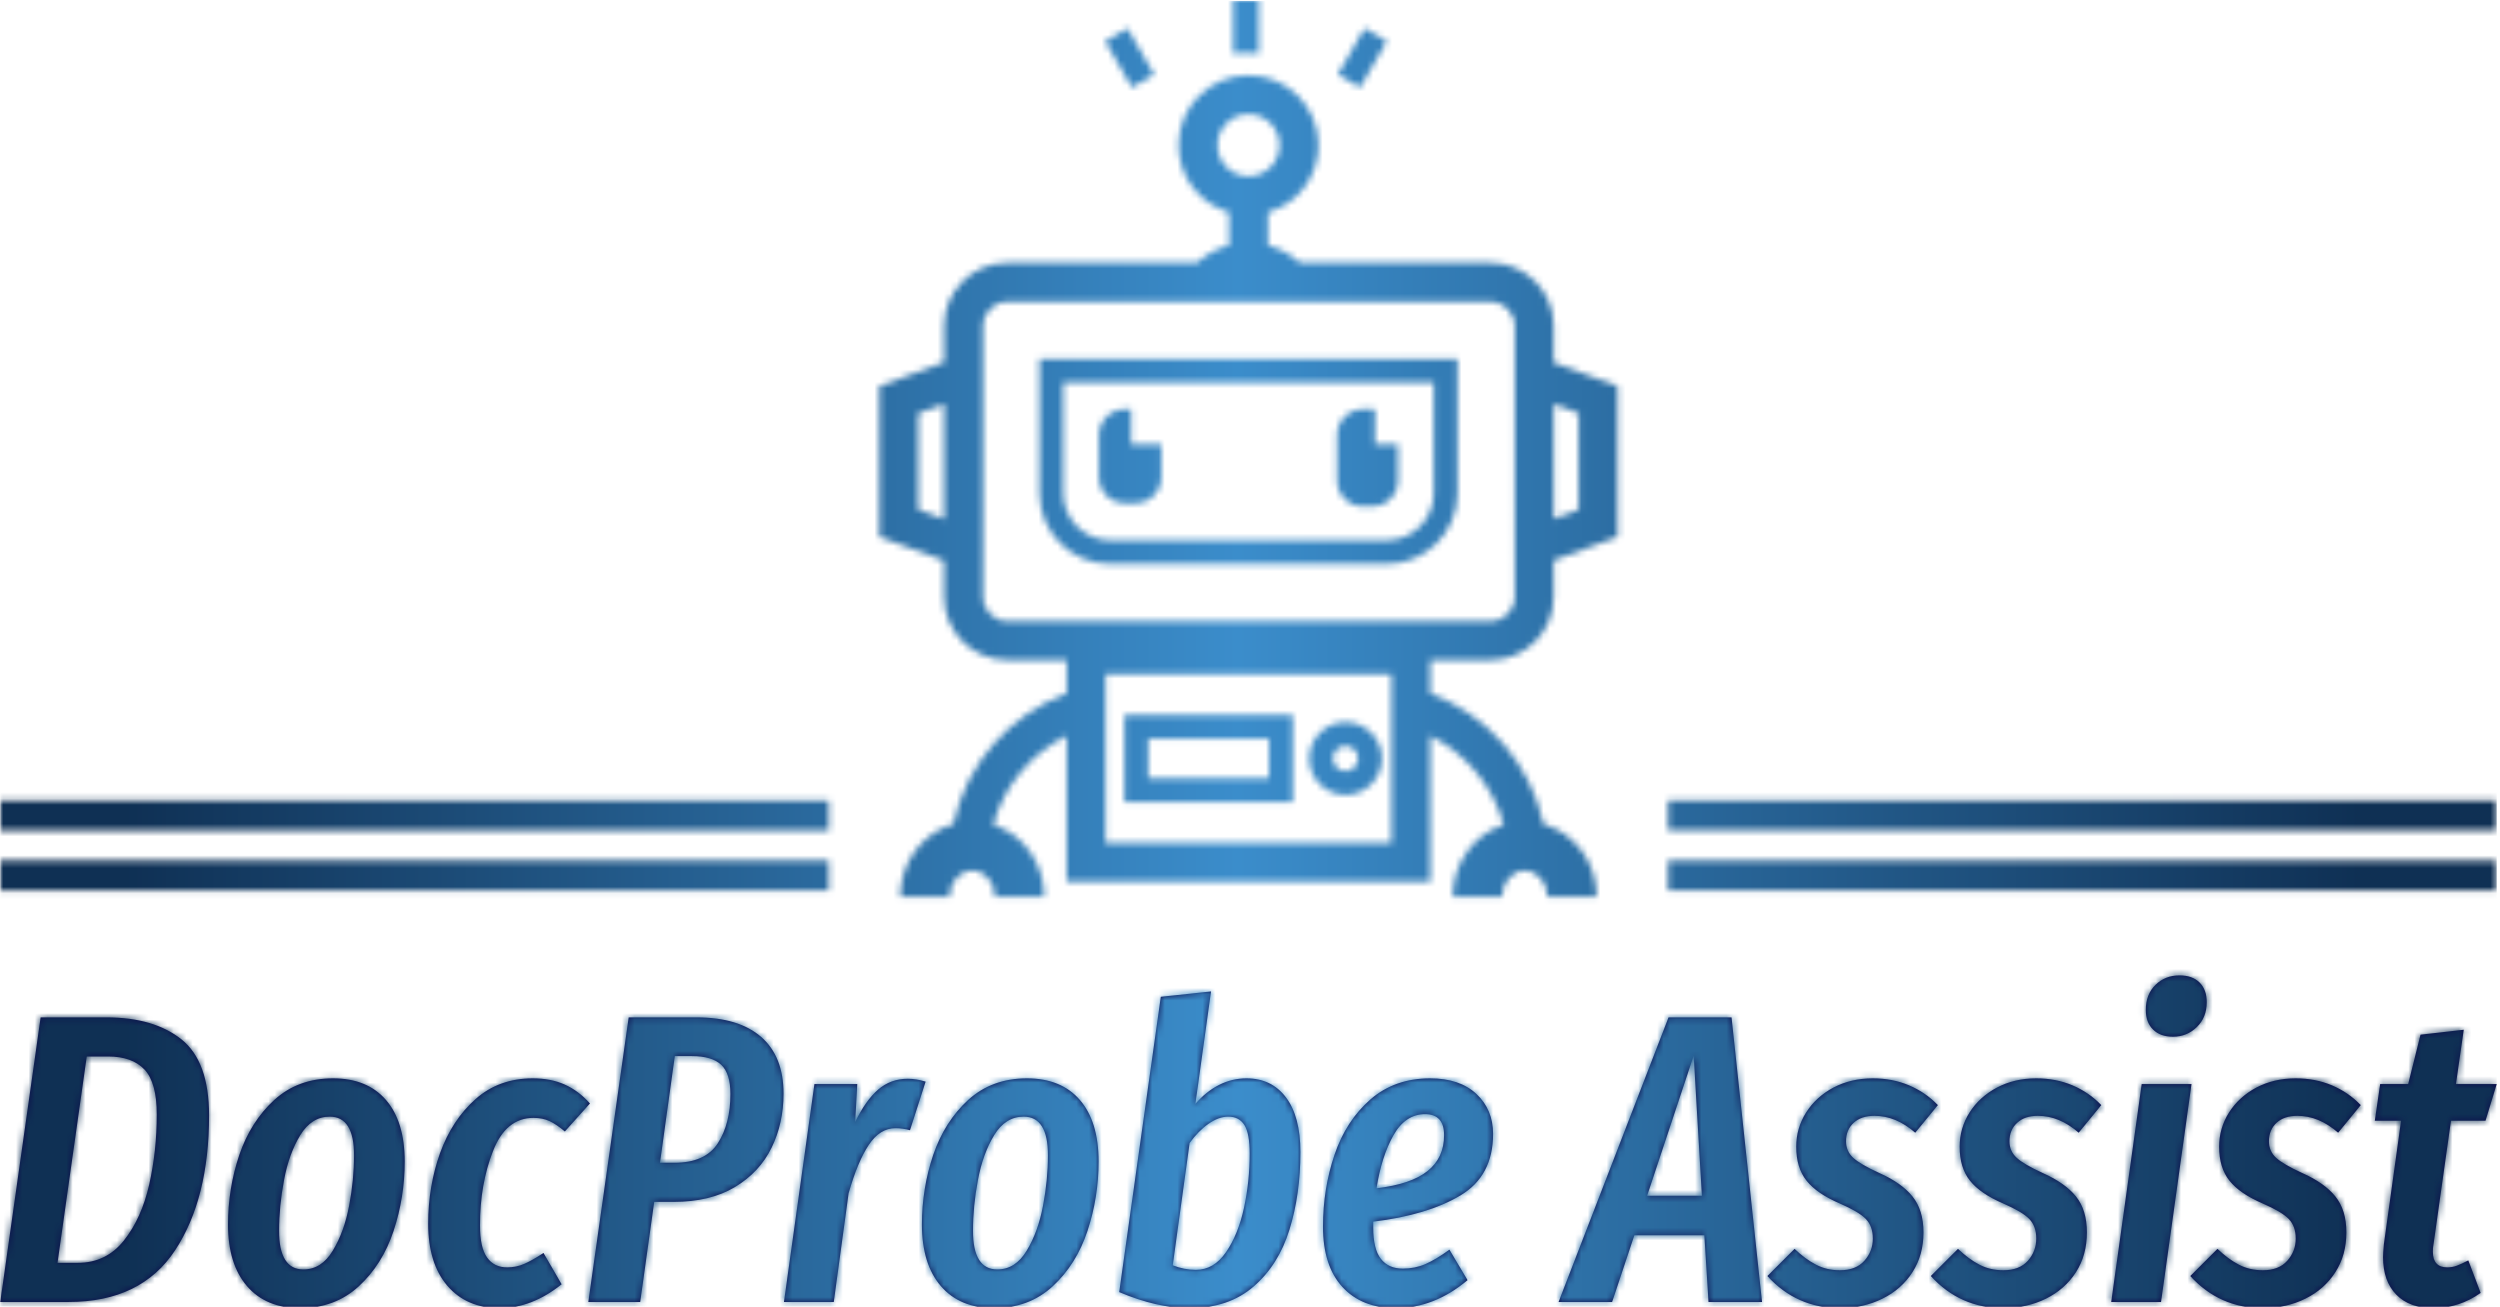 <svg xmlns="http://www.w3.org/2000/svg" version="1.1" xmlns:xlink="http://www.w3.org/1999/xlink" xmlns:svgjs="http://svgjs.dev/svgjs" width="1500" height="784" viewBox="0 0 1500 784"><g transform="matrix(1,0,0,1,-0.909,0.446)"><svg viewBox="0 0 396 207" data-background-color="#ffffff" preserveAspectRatio="xMidYMid meet" height="784" width="1500" xmlns="http://www.w3.org/2000/svg" xmlns:xlink="http://www.w3.org/1999/xlink"><g id="tight-bounds" transform="matrix(1,0,0,1,0.24,-0.118)"><svg viewBox="0 0 395.52 207.236" height="207.236" width="395.52"><g><svg viewBox="0 0 395.52 207.236" height="207.236" width="395.52"><g transform="matrix(1,0,0,1,0,154.517)"><svg viewBox="0 0 395.52 52.719" height="52.719" width="395.52"><g id="textblocktransform"><svg viewBox="0 0 395.52 52.719" height="52.719" width="395.52" id="textblock"><g><svg viewBox="0 0 395.52 52.719" height="52.719" width="395.52"><g transform="matrix(1,0,0,1,0,0)"><svg width="395.52" viewBox="1.1 -39.65 303.07 40.4" height="52.719" data-palette-color="#0c0a4b"><path d="M14-34.55Q19.75-34.55 23.1-31.88 26.45-29.2 26.45-22.65L26.45-22.65Q26.45-12.55 22.33-6.28 18.2 0 9.4 0L9.4 0 1.1 0 6-34.55 14-34.55ZM14.2-29.8L11.6-29.8 8.05-4.75 10.5-4.75Q13.95-4.75 16.1-7.45 18.25-10.15 19.18-14.25 20.1-18.35 20.1-22.75L20.1-22.75Q20.1-26.65 18.6-28.23 17.1-29.8 14.2-29.8L14.2-29.8ZM37.5 0.75Q33.35 0.75 31.05-1.93 28.75-4.6 28.75-9.4L28.75-9.4Q28.75-13.8 30.12-17.85 31.5-21.9 34.37-24.53 37.25-27.15 41.5-27.15L41.5-27.15Q45.65-27.15 47.92-24.53 50.2-21.9 50.2-17.05L50.2-17.05Q50.2-12.7 48.85-8.63 47.5-4.55 44.62-1.9 41.75 0.75 37.5 0.75L37.5 0.75ZM37.9-3.95Q40.1-3.95 41.47-6.23 42.85-8.5 43.45-11.68 44.05-14.85 44.05-17.8L44.05-17.8Q44.05-22.5 41.1-22.5L41.1-22.5Q38.9-22.5 37.52-20.25 36.15-18 35.55-14.8 34.95-11.6 34.95-8.65L34.95-8.65Q34.95-3.95 37.9-3.95L37.9-3.95ZM65.75-27.15Q67.94-27.15 69.62-26.4 71.3-25.65 72.69-24.1L72.69-24.1 69.64-20.7Q68.64-21.55 67.8-21.95 66.94-22.35 65.84-22.35L65.84-22.35Q62.49-22.35 60.92-18.32 59.34-14.3 59.34-9.3L59.34-9.3Q59.34-6.6 60.2-5.4 61.05-4.2 62.64-4.2L62.64-4.2Q63.74-4.2 64.72-4.63 65.69-5.05 67.05-5.95L67.05-5.95 69.25-2.15Q65.64 0.75 61.74 0.75L61.74 0.75Q57.7 0.75 55.37-1.98 53.05-4.7 53.05-9.5L53.05-9.5Q53.05-14.05 54.49-18.07 55.95-22.1 58.8-24.63 61.64-27.15 65.75-27.15L65.75-27.15ZM85.64-34.55Q90.74-34.55 93.47-32.18 96.19-29.8 96.19-25.3L96.19-25.3Q96.19-21.7 94.74-18.73 93.29-15.75 90.29-13.95 87.29-12.15 82.84-12.15L82.84-12.15 80.49-12.15 78.79 0 72.49 0 77.39-34.55 85.64-34.55ZM82.94-16.9Q86.69-16.9 88.22-19.28 89.74-21.65 89.74-25.25L89.74-25.25Q89.74-27.75 88.62-28.8 87.49-29.85 85.04-29.85L85.04-29.85 82.99-29.85 81.19-16.9 82.94-16.9ZM111.29-27.1Q112.29-27.1 113.44-26.75L113.44-26.75 111.54-20.85Q110.64-21.1 109.79-21.1L109.79-21.1Q107.89-21.1 106.54-19.07 105.19-17.05 104.09-13.2L104.09-13.2 102.29 0 96.24 0 99.94-26.45 105.14-26.45 104.89-21.85Q106.14-24.45 107.67-25.78 109.19-27.1 111.29-27.1L111.29-27.1ZM121.74 0.75Q117.59 0.75 115.29-1.93 112.99-4.6 112.99-9.4L112.99-9.4Q112.99-13.8 114.36-17.85 115.74-21.9 118.61-24.53 121.49-27.15 125.74-27.15L125.74-27.15Q129.89-27.15 132.16-24.53 134.44-21.9 134.44-17.05L134.44-17.05Q134.44-12.7 133.09-8.63 131.74-4.55 128.86-1.9 125.99 0.75 121.74 0.75L121.74 0.75ZM122.14-3.95Q124.34-3.95 125.71-6.23 127.09-8.5 127.69-11.68 128.29-14.85 128.29-17.8L128.29-17.8Q128.29-22.5 125.34-22.5L125.34-22.5Q123.14-22.5 121.76-20.25 120.39-18 119.79-14.8 119.19-11.6 119.19-8.65L119.19-8.65Q119.19-3.95 122.14-3.95L122.14-3.95ZM152.39-27.15Q155.44-27.15 157.19-24.83 158.94-22.5 158.94-18.2L158.94-18.2Q158.94-13.05 157.61-8.78 156.29-4.5 153.26-1.88 150.24 0.75 145.49 0.75L145.49 0.75Q141.53 0.75 136.94-1.2L136.94-1.2 141.99-37.05 148.09-37.7 146.19-24.05Q147.49-25.55 149.06-26.35 150.64-27.15 152.39-27.15L152.39-27.15ZM150.19-22.5Q149.03-22.5 147.78-21.63 146.53-20.75 145.49-19.3L145.49-19.3 143.44-4.45Q144.84-3.9 146.24-3.9L146.24-3.9Q148.44-3.9 149.91-6.05 151.39-8.2 152.09-11.43 152.78-14.65 152.78-18L152.78-18Q152.78-20.45 152.14-21.48 151.49-22.5 150.19-22.5L150.19-22.5ZM174.68-27.15Q178.28-27.15 180.31-25.25 182.33-23.35 182.33-20.4L182.33-20.4Q182.33-15.3 178.36-12.93 174.38-10.55 167.78-9.75L167.78-9.75 167.78-9.05Q167.78-6.4 168.71-5.23 169.63-4.05 171.38-4.05L171.38-4.05Q172.83-4.05 174.11-4.6 175.38-5.15 177.03-6.35L177.03-6.35 179.23-2.65Q175.18 0.75 170.53 0.75L170.53 0.75Q166.38 0.75 164.03-1.83 161.68-4.4 161.68-9.15L161.68-9.15Q161.68-13.75 163.08-17.88 164.48-22 167.43-24.58 170.38-27.15 174.68-27.15L174.68-27.15ZM168.18-13.8Q172.38-14.3 174.38-15.9 176.38-17.5 176.38-20.25L176.38-20.25Q176.38-22.8 174.08-22.8L174.08-22.8Q171.68-22.8 170.23-20.23 168.78-17.65 168.18-13.8L168.18-13.8ZM214.98 0L208.48 0 207.98-8.1 199.48-8.1 196.78 0 190.28 0 203.63-34.55 211.28-34.55 214.98 0ZM206.68-29.9L201.03-12.9 207.68-12.9 206.68-29.9ZM228.43-27.15Q230.83-27.15 232.83-26.3 234.83-25.45 236.33-23.9L236.33-23.9 233.58-20.55Q231.23-22.6 228.63-22.6L228.63-22.6Q227.03-22.6 226.1-21.75 225.18-20.9 225.18-19.5L225.18-19.5Q225.18-18.3 226.05-17.5 226.93-16.7 229.23-15.65L229.23-15.65Q231.93-14.45 233.25-12.8 234.58-11.15 234.58-8.45L234.58-8.45Q234.58-5.7 233.25-3.63 231.93-1.55 229.6-0.4 227.28 0.75 224.43 0.75L224.43 0.75Q219.18 0.75 215.63-3.15L215.63-3.15 218.93-6.45Q220.23-5.2 221.53-4.53 222.83-3.85 224.43-3.85L224.43-3.85Q226.38-3.85 227.4-5 228.43-6.15 228.43-7.7L228.43-7.7Q228.43-9.2 227.58-10.08 226.73-10.95 224.43-11.95L224.43-11.95Q221.63-13.15 220.38-14.73 219.13-16.3 219.13-18.85L219.13-18.85Q219.13-21.1 220.33-23 221.53-24.9 223.65-26.03 225.78-27.15 228.43-27.15L228.43-27.15ZM248.27-27.15Q250.67-27.15 252.67-26.3 254.67-25.45 256.17-23.9L256.17-23.9 253.42-20.55Q251.07-22.6 248.47-22.6L248.47-22.6Q246.87-22.6 245.95-21.75 245.02-20.9 245.02-19.5L245.02-19.5Q245.02-18.3 245.9-17.5 246.77-16.7 249.07-15.65L249.07-15.65Q251.77-14.45 253.1-12.8 254.42-11.15 254.42-8.45L254.42-8.45Q254.42-5.7 253.1-3.63 251.77-1.55 249.45-0.4 247.12 0.75 244.27 0.75L244.27 0.75Q239.02 0.75 235.47-3.15L235.47-3.15 238.77-6.45Q240.07-5.2 241.37-4.53 242.67-3.85 244.27-3.85L244.27-3.85Q246.22-3.85 247.25-5 248.27-6.15 248.27-7.7L248.27-7.7Q248.27-9.2 247.42-10.08 246.57-10.95 244.27-11.95L244.27-11.95Q241.47-13.15 240.22-14.73 238.97-16.3 238.97-18.85L238.97-18.85Q238.97-21.1 240.17-23 241.37-24.9 243.5-26.03 245.62-27.15 248.27-27.15L248.27-27.15ZM261.07-26.45L267.12-26.45 263.42 0 257.37 0 261.07-26.45ZM264.87-32.2Q263.32-32.2 262.44-33.08 261.57-33.95 261.57-35.45L261.57-35.45Q261.57-37.35 262.75-38.5 263.92-39.65 265.67-39.65L265.67-39.65Q267.22-39.65 268.1-38.78 268.97-37.9 268.97-36.4L268.97-36.4Q268.97-34.55 267.77-33.38 266.57-32.2 264.87-32.2L264.87-32.2ZM279.77-27.15Q282.17-27.15 284.17-26.3 286.17-25.45 287.67-23.9L287.67-23.9 284.92-20.55Q282.57-22.6 279.97-22.6L279.97-22.6Q278.37-22.6 277.44-21.75 276.52-20.9 276.52-19.5L276.52-19.5Q276.52-18.3 277.39-17.5 278.27-16.7 280.57-15.65L280.57-15.65Q283.27-14.45 284.59-12.8 285.92-11.15 285.92-8.45L285.92-8.45Q285.92-5.7 284.59-3.63 283.27-1.55 280.94-0.4 278.62 0.75 275.77 0.75L275.77 0.75Q270.52 0.75 266.97-3.15L266.97-3.15 270.27-6.45Q271.57-5.2 272.87-4.53 274.17-3.85 275.77-3.85L275.77-3.85Q277.72-3.85 278.74-5 279.77-6.15 279.77-7.7L279.77-7.7Q279.77-9.2 278.92-10.08 278.07-10.95 275.77-11.95L275.77-11.95Q272.97-13.15 271.72-14.73 270.47-16.3 270.47-18.85L270.47-18.85Q270.47-21.1 271.67-23 272.87-24.9 274.99-26.03 277.12-27.15 279.77-27.15L279.77-27.15ZM298.62-22L296.47-6.8Q296.42-6.55 296.42-6.1L296.42-6.1Q296.42-4.2 298.17-4.2L298.17-4.2Q298.77-4.2 299.31-4.4 299.87-4.6 300.72-5.05L300.72-5.05 302.22-1.1Q299.62 0.75 296.47 0.75L296.47 0.75Q293.56 0.75 291.97-0.9 290.37-2.55 290.37-5.45L290.37-5.45Q290.37-5.9 290.47-7L290.47-7 292.56-22 289.37-22 290.02-26.45 293.42-26.45 294.92-32.45 300.17-33.05 299.22-26.45 304.17-26.45 302.81-22 298.62-22Z" opacity="1" transform="matrix(1,0,0,1,0,0)" fill="#0c0a4b" class="wordmark-text-0" data-fill-palette-color="primary" id="text-0"></path></svg></g></svg></g></svg></g></svg></g><g transform="matrix(1,0,0,1,131.285,0)"><svg viewBox="0 0 132.95 142.071" height="142.071" width="132.95"><g><svg xmlns="http://www.w3.org/2000/svg" xmlns:xlink="http://www.w3.org/1999/xlink" version="1.1" x="8" y="0" viewBox="12.956 5 74.087 90.001" enable-background="new 0 0 100 100" xml:space="preserve" width="116.95" height="142.071" class="icon-icon-0" data-fill-palette-color="accent" id="icon-0"></svg></g></svg></g><g></g></svg></g><defs></defs><mask id="715f4758-e542-40e9-85f8-94caa918aa5f"><g id="SvgjsG1174"><svg viewBox="0 0 395.52 207.236" height="207.236" width="395.52"><g><svg viewBox="0 0 395.52 207.236" height="207.236" width="395.52"><g transform="matrix(1,0,0,1,0,154.517)"><svg viewBox="0 0 395.52 52.719" height="52.719" width="395.52"><g id="SvgjsG1173"><svg viewBox="0 0 395.52 52.719" height="52.719" width="395.52" id="SvgjsSvg1172"><g><svg viewBox="0 0 395.52 52.719" height="52.719" width="395.52"><g transform="matrix(1,0,0,1,0,0)"><svg width="395.52" viewBox="1.1 -39.65 303.07 40.4" height="52.719" data-palette-color="#0c0a4b"><path d="M14-34.55Q19.75-34.55 23.1-31.88 26.45-29.2 26.45-22.65L26.45-22.65Q26.45-12.55 22.33-6.28 18.2 0 9.4 0L9.4 0 1.1 0 6-34.55 14-34.55ZM14.2-29.8L11.6-29.8 8.05-4.75 10.5-4.75Q13.95-4.75 16.1-7.45 18.25-10.15 19.18-14.25 20.1-18.35 20.1-22.75L20.1-22.75Q20.1-26.65 18.6-28.23 17.1-29.8 14.2-29.8L14.2-29.8ZM37.5 0.75Q33.35 0.75 31.05-1.93 28.75-4.6 28.75-9.4L28.75-9.4Q28.75-13.8 30.12-17.85 31.5-21.9 34.37-24.53 37.25-27.15 41.5-27.15L41.5-27.15Q45.65-27.15 47.92-24.53 50.2-21.9 50.2-17.05L50.2-17.05Q50.2-12.7 48.85-8.63 47.5-4.55 44.62-1.9 41.75 0.75 37.5 0.75L37.5 0.75ZM37.9-3.95Q40.1-3.95 41.47-6.23 42.85-8.5 43.45-11.68 44.05-14.85 44.05-17.8L44.05-17.8Q44.05-22.5 41.1-22.5L41.1-22.5Q38.9-22.5 37.52-20.25 36.15-18 35.55-14.8 34.95-11.6 34.95-8.65L34.95-8.65Q34.95-3.95 37.9-3.95L37.9-3.95ZM65.75-27.15Q67.94-27.15 69.62-26.4 71.3-25.65 72.69-24.1L72.69-24.1 69.64-20.7Q68.64-21.55 67.8-21.95 66.94-22.35 65.84-22.35L65.84-22.35Q62.49-22.35 60.92-18.32 59.34-14.3 59.34-9.3L59.34-9.3Q59.34-6.6 60.2-5.4 61.05-4.2 62.64-4.2L62.64-4.2Q63.74-4.2 64.72-4.63 65.69-5.05 67.05-5.95L67.05-5.95 69.25-2.15Q65.64 0.75 61.74 0.75L61.74 0.75Q57.7 0.75 55.37-1.98 53.05-4.7 53.05-9.5L53.05-9.5Q53.05-14.05 54.49-18.07 55.95-22.1 58.8-24.63 61.64-27.15 65.75-27.15L65.75-27.15ZM85.64-34.55Q90.74-34.55 93.47-32.18 96.19-29.8 96.19-25.3L96.19-25.3Q96.19-21.7 94.74-18.73 93.29-15.75 90.29-13.95 87.29-12.15 82.84-12.15L82.84-12.15 80.49-12.15 78.79 0 72.49 0 77.39-34.55 85.64-34.55ZM82.94-16.9Q86.69-16.9 88.22-19.28 89.74-21.65 89.74-25.25L89.74-25.25Q89.74-27.75 88.62-28.8 87.49-29.85 85.04-29.85L85.04-29.85 82.99-29.85 81.19-16.9 82.94-16.9ZM111.29-27.1Q112.29-27.1 113.44-26.75L113.44-26.75 111.54-20.85Q110.64-21.1 109.79-21.1L109.79-21.1Q107.89-21.1 106.54-19.07 105.19-17.05 104.09-13.2L104.09-13.2 102.29 0 96.24 0 99.94-26.45 105.14-26.45 104.89-21.85Q106.14-24.45 107.67-25.78 109.19-27.1 111.29-27.1L111.29-27.1ZM121.74 0.75Q117.59 0.75 115.29-1.93 112.99-4.6 112.99-9.4L112.99-9.4Q112.99-13.8 114.36-17.85 115.74-21.9 118.61-24.53 121.49-27.15 125.74-27.15L125.74-27.15Q129.89-27.15 132.16-24.53 134.44-21.9 134.44-17.05L134.44-17.05Q134.44-12.7 133.09-8.63 131.74-4.55 128.86-1.9 125.99 0.75 121.74 0.75L121.74 0.75ZM122.14-3.95Q124.34-3.95 125.71-6.23 127.09-8.5 127.69-11.68 128.29-14.85 128.29-17.8L128.29-17.8Q128.29-22.5 125.34-22.5L125.34-22.5Q123.14-22.5 121.76-20.25 120.39-18 119.79-14.8 119.19-11.6 119.19-8.65L119.19-8.65Q119.19-3.95 122.14-3.95L122.14-3.95ZM152.39-27.15Q155.44-27.15 157.19-24.83 158.94-22.5 158.94-18.2L158.94-18.2Q158.94-13.05 157.61-8.78 156.29-4.5 153.26-1.88 150.24 0.75 145.49 0.75L145.49 0.75Q141.53 0.75 136.94-1.2L136.94-1.2 141.99-37.05 148.09-37.7 146.19-24.05Q147.49-25.55 149.06-26.35 150.64-27.15 152.39-27.15L152.39-27.15ZM150.19-22.5Q149.03-22.5 147.78-21.63 146.53-20.75 145.49-19.3L145.49-19.3 143.44-4.45Q144.84-3.9 146.24-3.9L146.24-3.9Q148.44-3.9 149.91-6.05 151.39-8.2 152.09-11.43 152.78-14.65 152.78-18L152.78-18Q152.78-20.45 152.14-21.48 151.49-22.5 150.19-22.5L150.19-22.5ZM174.68-27.15Q178.28-27.15 180.31-25.25 182.33-23.35 182.33-20.4L182.33-20.4Q182.33-15.3 178.36-12.93 174.38-10.55 167.78-9.75L167.78-9.75 167.78-9.05Q167.78-6.4 168.71-5.23 169.63-4.05 171.38-4.05L171.38-4.05Q172.83-4.05 174.11-4.6 175.38-5.15 177.03-6.35L177.03-6.35 179.23-2.65Q175.18 0.75 170.53 0.75L170.53 0.75Q166.38 0.75 164.03-1.83 161.68-4.4 161.68-9.15L161.68-9.15Q161.68-13.75 163.08-17.88 164.48-22 167.43-24.58 170.38-27.15 174.68-27.15L174.68-27.15ZM168.18-13.8Q172.38-14.3 174.38-15.9 176.38-17.5 176.38-20.25L176.38-20.25Q176.38-22.8 174.08-22.8L174.08-22.8Q171.68-22.8 170.23-20.23 168.78-17.65 168.18-13.8L168.18-13.8ZM214.98 0L208.48 0 207.98-8.1 199.48-8.1 196.78 0 190.28 0 203.63-34.55 211.28-34.55 214.98 0ZM206.68-29.9L201.03-12.9 207.68-12.9 206.68-29.9ZM228.43-27.15Q230.83-27.15 232.83-26.3 234.83-25.45 236.33-23.9L236.33-23.9 233.58-20.55Q231.23-22.6 228.63-22.6L228.63-22.6Q227.03-22.6 226.1-21.75 225.18-20.9 225.18-19.5L225.18-19.5Q225.18-18.3 226.05-17.5 226.93-16.7 229.23-15.65L229.23-15.65Q231.93-14.45 233.25-12.8 234.58-11.15 234.58-8.45L234.58-8.45Q234.58-5.7 233.25-3.63 231.93-1.55 229.6-0.4 227.28 0.75 224.43 0.75L224.43 0.75Q219.18 0.75 215.63-3.15L215.63-3.15 218.93-6.45Q220.23-5.2 221.53-4.53 222.83-3.85 224.43-3.85L224.43-3.85Q226.38-3.85 227.4-5 228.43-6.15 228.43-7.7L228.43-7.7Q228.43-9.2 227.58-10.08 226.73-10.95 224.43-11.95L224.43-11.95Q221.63-13.15 220.38-14.73 219.13-16.3 219.13-18.85L219.13-18.85Q219.13-21.1 220.33-23 221.53-24.9 223.65-26.03 225.78-27.15 228.43-27.15L228.43-27.15ZM248.27-27.15Q250.67-27.15 252.67-26.3 254.67-25.45 256.17-23.9L256.17-23.9 253.42-20.55Q251.07-22.6 248.47-22.6L248.47-22.6Q246.87-22.6 245.95-21.75 245.02-20.9 245.02-19.5L245.02-19.5Q245.02-18.3 245.9-17.5 246.77-16.7 249.07-15.65L249.07-15.65Q251.77-14.45 253.1-12.8 254.42-11.15 254.42-8.45L254.42-8.45Q254.42-5.7 253.1-3.63 251.77-1.55 249.45-0.4 247.12 0.75 244.27 0.75L244.27 0.75Q239.02 0.75 235.47-3.15L235.47-3.15 238.77-6.45Q240.07-5.2 241.37-4.53 242.67-3.85 244.27-3.85L244.27-3.85Q246.22-3.85 247.25-5 248.27-6.15 248.27-7.7L248.27-7.7Q248.27-9.2 247.42-10.08 246.57-10.95 244.27-11.95L244.27-11.95Q241.47-13.15 240.22-14.73 238.97-16.3 238.97-18.85L238.97-18.85Q238.97-21.1 240.17-23 241.37-24.9 243.5-26.03 245.62-27.15 248.27-27.15L248.27-27.15ZM261.07-26.45L267.12-26.45 263.42 0 257.37 0 261.07-26.45ZM264.87-32.2Q263.32-32.2 262.44-33.08 261.57-33.95 261.57-35.45L261.57-35.45Q261.57-37.35 262.75-38.5 263.92-39.65 265.67-39.65L265.67-39.65Q267.22-39.65 268.1-38.78 268.97-37.9 268.97-36.4L268.97-36.4Q268.97-34.55 267.77-33.38 266.57-32.2 264.87-32.2L264.87-32.2ZM279.77-27.15Q282.17-27.15 284.17-26.3 286.17-25.45 287.67-23.9L287.67-23.9 284.92-20.55Q282.57-22.6 279.97-22.6L279.97-22.6Q278.37-22.6 277.44-21.75 276.52-20.9 276.52-19.5L276.52-19.5Q276.52-18.3 277.39-17.5 278.27-16.7 280.57-15.65L280.57-15.65Q283.27-14.45 284.59-12.8 285.92-11.15 285.92-8.45L285.92-8.45Q285.92-5.7 284.59-3.63 283.27-1.55 280.94-0.4 278.62 0.75 275.77 0.75L275.77 0.75Q270.52 0.75 266.97-3.15L266.97-3.15 270.27-6.45Q271.57-5.2 272.87-4.53 274.17-3.85 275.77-3.85L275.77-3.85Q277.72-3.85 278.74-5 279.77-6.15 279.77-7.7L279.77-7.7Q279.77-9.2 278.92-10.08 278.07-10.95 275.77-11.95L275.77-11.95Q272.97-13.15 271.72-14.73 270.47-16.3 270.47-18.85L270.47-18.85Q270.47-21.1 271.67-23 272.87-24.9 274.99-26.03 277.12-27.15 279.77-27.15L279.77-27.15ZM298.62-22L296.47-6.8Q296.42-6.55 296.42-6.1L296.42-6.1Q296.42-4.2 298.17-4.2L298.17-4.2Q298.77-4.2 299.31-4.4 299.87-4.6 300.72-5.05L300.72-5.05 302.22-1.1Q299.62 0.75 296.47 0.75L296.47 0.75Q293.56 0.75 291.97-0.9 290.37-2.55 290.37-5.45L290.37-5.45Q290.37-5.9 290.47-7L290.47-7 292.56-22 289.37-22 290.02-26.45 293.42-26.45 294.92-32.45 300.17-33.05 299.22-26.45 304.17-26.45 302.81-22 298.62-22Z" opacity="1" transform="matrix(1,0,0,1,0,0)" fill="black" class="wordmark-text-0" id="SvgjsPath1171"></path></svg></g></svg></g></svg></g></svg></g><g transform="matrix(1,0,0,1,131.285,0)"><svg viewBox="0 0 132.95 142.071" height="142.071" width="132.95"><g><svg xmlns="http://www.w3.org/2000/svg" xmlns:xlink="http://www.w3.org/1999/xlink" version="1.1" x="8" y="0" viewBox="12.956 5 74.087 90.001" enable-background="new 0 0 100 100" xml:space="preserve" width="116.95" height="142.071" class="icon-icon-0" data-fill-palette-color="accent" id="SvgjsSvg1170"><g fill="white"><path d="M80.631 37.719c0-3.499-2.847-6.346-6.346-6.346H55.172c-0.913-0.834-2.026-1.449-3.26-1.767h0.043v-3.292c2.922-0.849 5.066-3.546 5.066-6.738 0-3.871-3.15-7.021-7.021-7.021-3.871 0-7.021 3.15-7.021 7.021 0 3.192 2.144 5.889 5.066 6.738v3.292h0.043c-1.234 0.318-2.347 0.932-3.26 1.767H25.796c-3.499 0-6.346 2.847-6.346 6.346v3.64l-3.937 1.451-2.557 0.943v2.725 9.666 2.726l2.557 0.943 3.937 1.451v3.64c0 3.499 2.847 6.346 6.346 6.346h5.955v1.422 1.909c-5.652 2.117-10.043 6.988-11.366 13.123-3.068 0.875-5.333 3.81-5.333 7.297h4.946c0-1.446 1.023-2.623 2.279-2.623 1.257 0 2.28 1.177 2.28 2.623h4.946c0-3.403-2.156-6.288-5.112-7.237 1.085-3.951 3.82-7.152 7.359-8.92v10.735 3.909h3.909 28.68 3.909v-3.909V78.846c3.537 1.768 6.271 4.968 7.357 8.918-2.955 0.95-5.11 3.834-5.11 7.237h4.946c0-1.446 1.023-2.623 2.28-2.623 1.257 0 2.279 1.177 2.279 2.623h4.946c0-3.487-2.266-6.423-5.334-7.297-1.325-6.133-5.715-11.002-11.364-13.12v-1.911V71.25h6.036c3.499 0 6.346-2.847 6.346-6.346v-3.67l3.856-1.421 2.557-0.943v-2.726-9.666-2.725l-2.557-0.943-3.856-1.421V37.719zM19.45 57.097l-2.585-0.953v-9.666l2.585-0.953V57.097zM46.889 19.576c0-1.718 1.393-3.111 3.111-3.111s3.111 1.393 3.111 3.111S51.718 22.688 50 22.688 46.889 21.295 46.889 19.576zM64.34 89.578H35.66V72.672h28.68V89.578zM76.722 64.904c0 1.346-1.091 2.436-2.436 2.436h-48.49c-1.346 0-2.436-1.091-2.436-2.436V37.719c0-1.346 1.091-2.436 2.436-2.436h48.49c1.346 0 2.436 1.091 2.436 2.436V64.904zM83.135 46.478v9.666l-2.504 0.923V45.555L83.135 46.478z" fill="white"></path><path d="M29.026 54.501c0 3.916 3.186 7.101 7.102 7.101h27.745c3.916 0 7.101-3.186 7.101-7.101V41.02H29.026V54.501zM31.409 43.403H68.59v11.098c0 2.601-2.116 4.718-4.718 4.718H36.128c-2.601 0-4.718-2.116-4.718-4.718V43.403z" fill="white"></path><path d="M37.588 55.5h1.075c1.428 0 2.591-1.162 2.591-2.591v-3.33h-1.472-1.556v-2.033-1.472h-0.639c-1.428 0-2.591 1.162-2.591 2.591v4.244C34.997 54.337 36.159 55.5 37.588 55.5z" fill="white"></path><path d="M61.485 55.825h0.927c1.428 0 2.59-1.162 2.59-2.591v-3.656h-1.472H62.7v-1.975-1.501c-0.096-0.011-0.189-0.029-0.287-0.029h-0.927c-1.428 0-2.591 1.162-2.591 2.591v4.57C58.894 54.663 60.056 55.825 61.485 55.825z" fill="white"></path><path d="M61.646 7.841l-2.68 4.642c0.775 0.386 1.523 0.817 2.238 1.293l2.68-4.642L61.646 7.841z" fill="white"></path><path d="M51.043 5h-2.585v5.363c0.428-0.026 0.858-0.044 1.292-0.044 0.435 0 0.865 0.018 1.292 0.044V5z" fill="white"></path><path d="M37.855 7.841l-2.239 1.293 2.68 4.642c0.716-0.476 1.464-0.907 2.238-1.293L37.855 7.841z" fill="white"></path><path d="M54.442 76.757H37.553v8.735h16.889V76.757zM52.059 83.109H39.937v-3.968h12.122V83.109z" fill="white"></path><path d="M59.74 84.774c2.012 0 3.648-1.637 3.648-3.649 0-2.012-1.637-3.649-3.648-3.649-2.012 0-3.649 1.637-3.649 3.649C56.091 83.137 57.728 84.774 59.74 84.774zM59.74 79.86c0.697 0 1.265 0.568 1.265 1.265 0 0.698-0.568 1.265-1.265 1.265-0.698 0-1.265-0.568-1.265-1.265C58.475 80.427 59.042 79.86 59.74 79.86z" fill="white"></path></g></svg></g></svg></g><g><rect width="131.285" height="4.754" y="136.317" x="264.235" fill="white"></rect><rect width="131.285" height="4.754" y="136.317" x="0" fill="white"></rect><rect width="131.285" height="4.754" y="126.809" x="264.235" fill="white"></rect><rect width="131.285" height="4.754" y="126.809" x="0" fill="white"></rect></g></svg></g><defs><mask></mask></defs></svg><rect width="395.52" height="207.236" fill="black" stroke="none" visibility="hidden"></rect></g></mask><linearGradient x1="0.054" x2="0.941" y1="0.5" y2="0.5" id="28fa6fa5-169d-4697-8300-1dc81ac53b84"><stop stop-color="#0f3054" offset="0"></stop><stop stop-color="#3b8dcb" offset="0.498"></stop><stop stop-color="#0f3054" offset="1"></stop></linearGradient><rect width="395.52" height="207.236" fill="url(#28fa6fa5-169d-4697-8300-1dc81ac53b84)" mask="url(#715f4758-e542-40e9-85f8-94caa918aa5f)" data-fill-palette-color="accent"></rect></svg><rect width="395.52" height="207.236" fill="none" stroke="none" visibility="hidden"></rect></g></svg></g></svg>